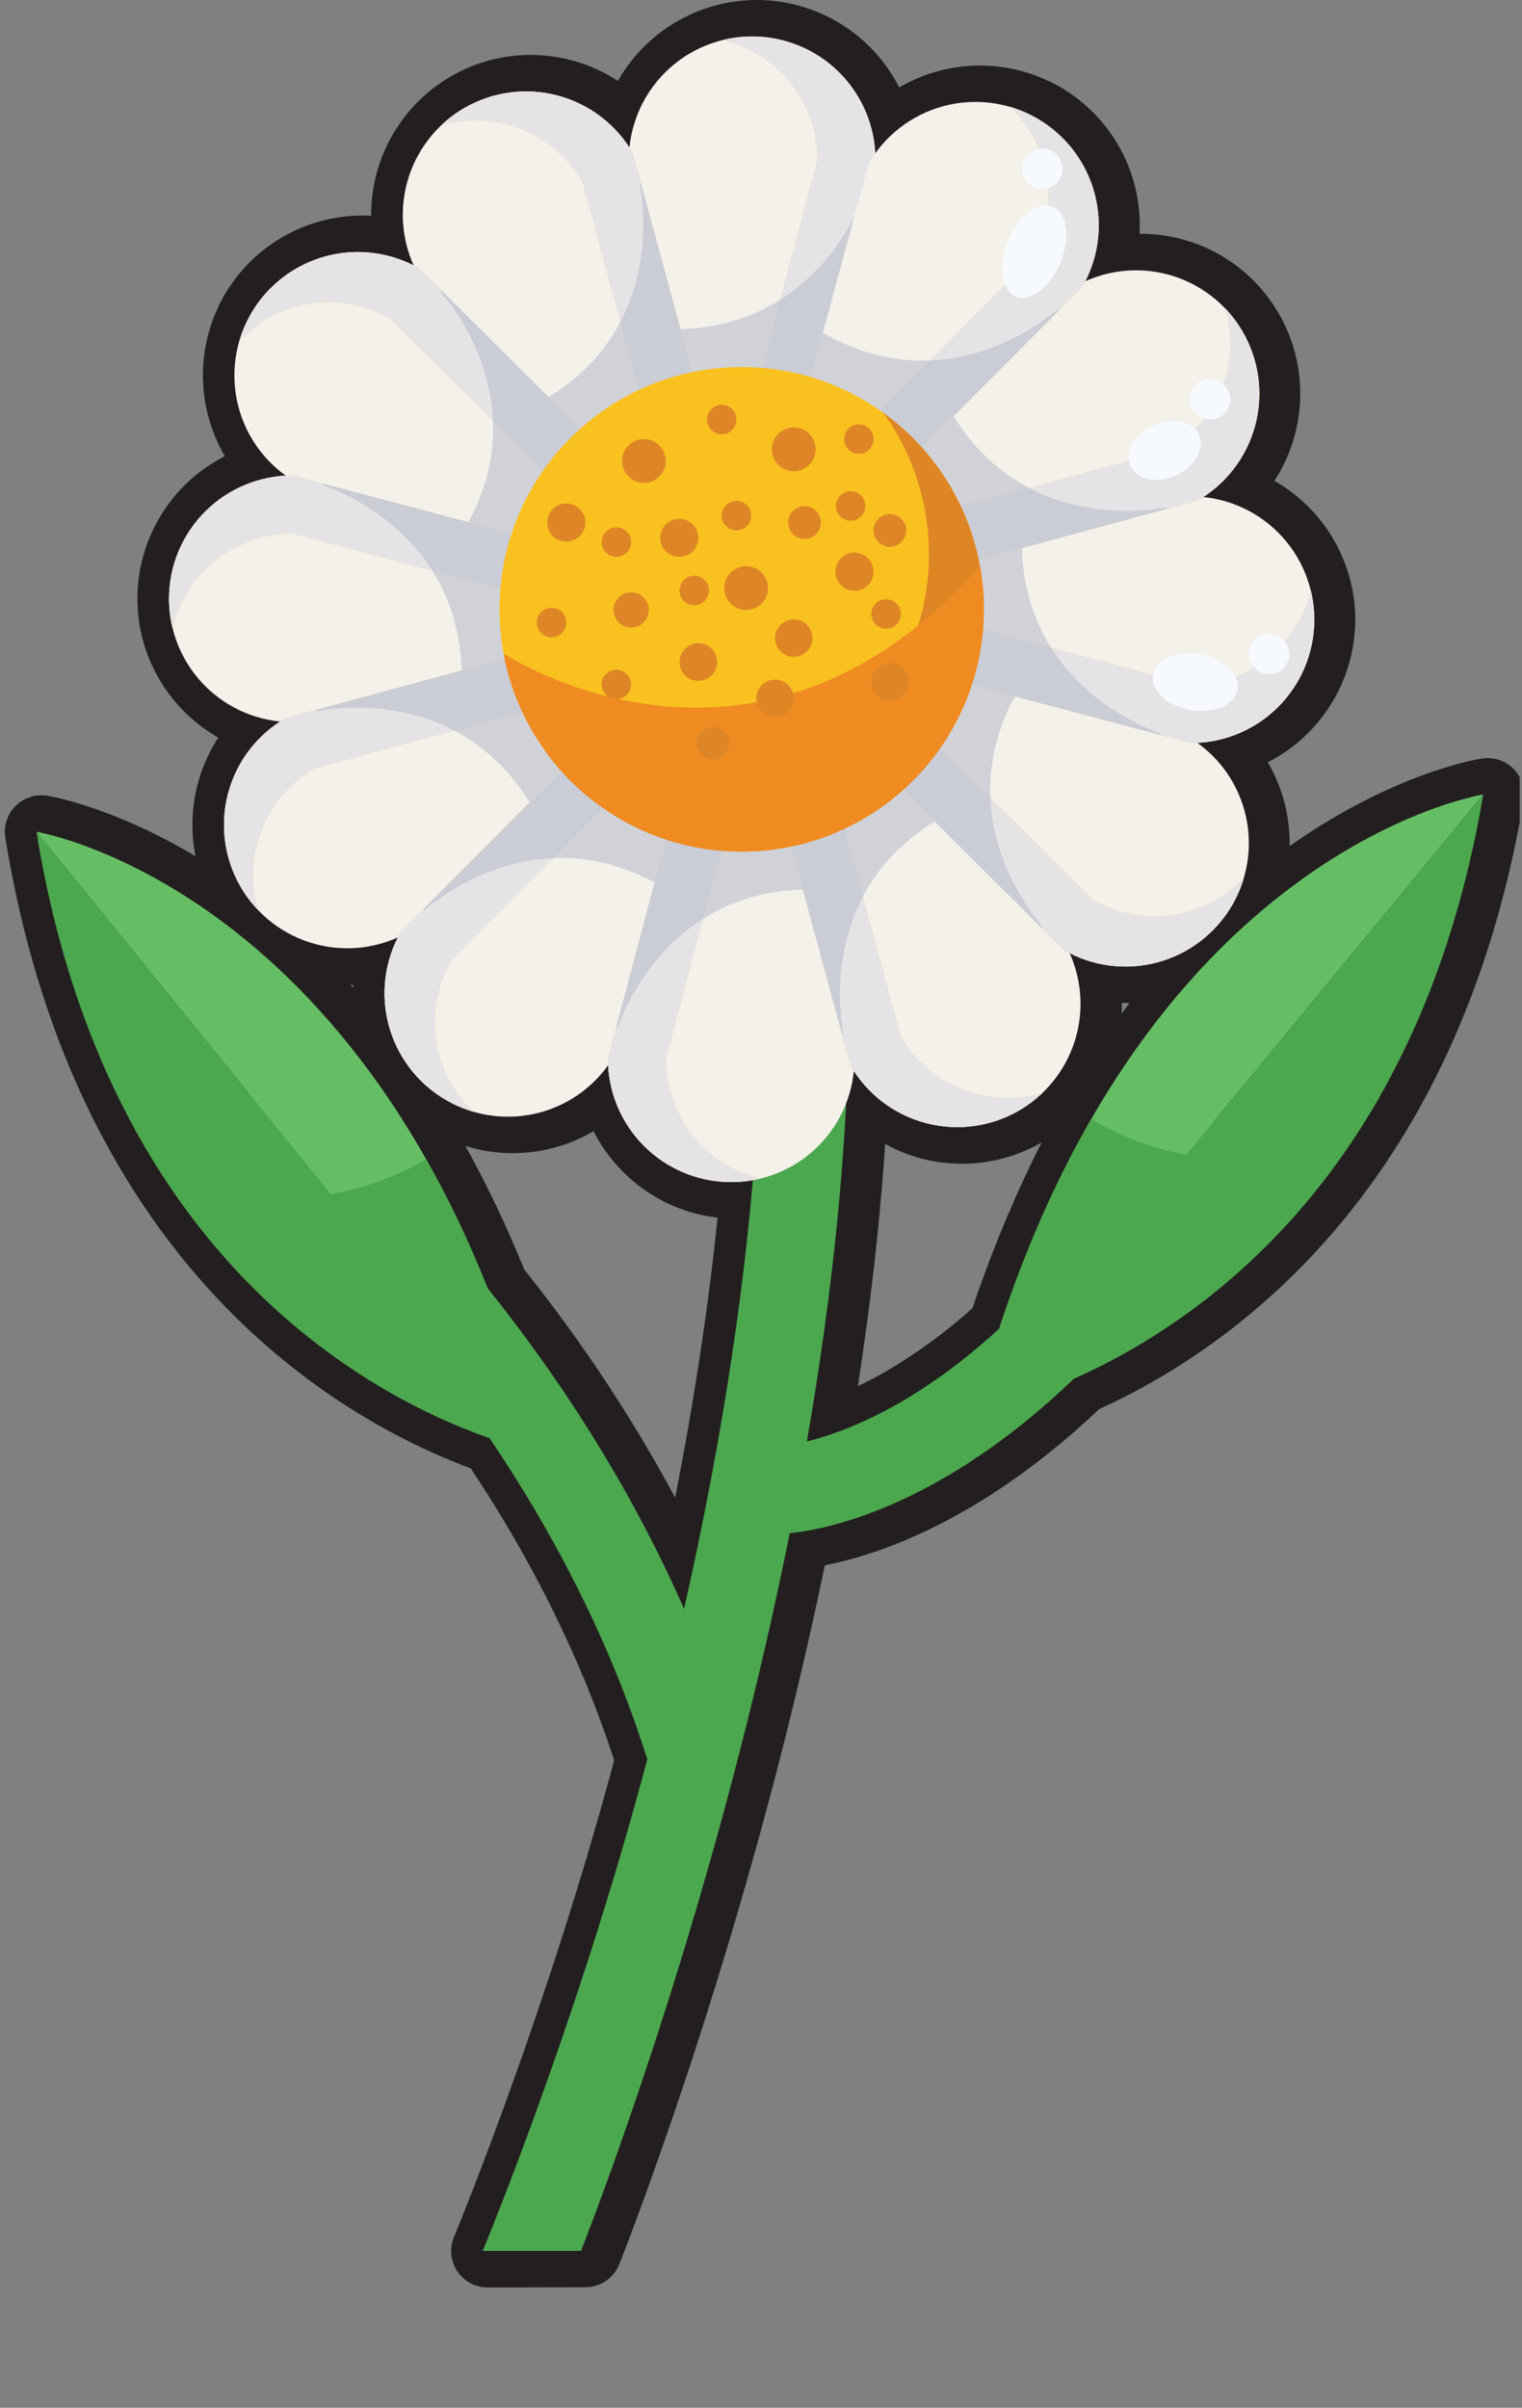 <svg width="626" height="990" viewBox="0 0 626 990" fill="none" xmlns="http://www.w3.org/2000/svg">
<rect x="0" y="0" width="626" height="990" fill="#808080" stroke="none"/>
<g clip-path="url(#clip0_4877_1433)">
<path d="M200.562 940.53C198.11 940.529 195.696 939.927 193.531 938.776C191.366 937.625 189.515 935.961 188.142 933.93C186.766 931.897 185.909 929.558 185.648 927.117C185.386 924.676 185.728 922.208 186.642 919.93L186.802 919.56C190.802 909.94 225.802 823.8 252.622 723.74C239.382 683.1 219.572 642.74 193.622 603.74C154.972 589.37 88.392 553.52 42.832 468.74C42.813 468.715 42.797 468.688 42.782 468.66C23.332 432.46 9.672 390.66 2.192 344.37C1.813 342.025 1.996 339.624 2.726 337.364C3.457 335.104 4.713 333.049 6.392 331.37C7.786 329.977 9.44 328.873 11.261 328.12C13.081 327.366 15.032 326.979 17.002 326.98C17.806 326.979 18.609 327.042 19.402 327.17C21.482 327.51 46.802 331.96 80.402 352.05C78.166 340.831 78.893 329.222 82.512 318.37C82.992 316.93 83.512 315.48 84.112 314.07C84.412 313.35 84.722 312.63 85.052 311.91C86.413 308.922 87.99 306.037 89.772 303.28C81.442 298.533 74.249 292.025 68.692 284.212C63.136 276.398 59.351 267.467 57.602 258.04C57.602 258.04 57.532 257.64 57.532 257.63C57.342 256.63 57.182 255.52 57.052 254.46L56.962 253.74C56.852 252.74 56.762 251.81 56.692 250.74C56.692 250.43 56.642 250.18 56.632 249.93C56.552 248.58 56.512 247.35 56.512 246.16C56.522 237.001 58.442 227.945 62.149 219.57C65.856 211.195 71.269 203.685 78.042 197.52C79.592 196.11 81.222 194.76 82.902 193.52C85.081 191.897 87.359 190.411 89.722 189.07C90.552 188.59 91.412 188.13 92.272 187.69L92.492 187.58C87.647 179.303 84.667 170.068 83.761 160.52C82.854 150.972 84.042 141.341 87.242 132.3L87.382 131.91C87.742 130.91 88.142 129.91 88.552 128.91L88.822 128.28C89.222 127.36 89.632 126.47 90.092 125.53V125.47C90.192 125.25 90.292 125.04 90.402 124.82C91.032 123.57 91.612 122.5 92.202 121.48C99.834 108.273 111.817 98.128 126.102 92.78C130.04 91.311 134.108 90.22 138.252 89.52C141.37 88.999 144.522 88.701 147.682 88.63H147.762H149.102C150.272 88.63 151.462 88.63 152.652 88.73C152.599 79.142 154.638 69.658 158.627 60.939C162.617 52.22 168.461 44.477 175.752 38.25L176.062 37.98C176.882 37.29 177.732 36.62 178.582 35.98L179.132 35.56C179.922 34.98 180.742 34.4 181.592 33.83L182.212 33.41C183.362 32.66 184.402 32.02 185.422 31.41C195.396 25.643 206.712 22.602 218.232 22.59C223.993 22.593 229.728 23.349 235.292 24.84C236.292 25.11 237.292 25.41 238.292 25.73C243.89 27.521 249.221 30.058 254.142 33.27C258.886 24.933 265.394 17.733 273.209 12.173C281.025 6.613 289.961 2.827 299.392 1.08L299.702 1.02C300.842 0.82 301.902 0.66 302.962 0.53L303.682 0.44C304.682 0.33 305.622 0.24 306.682 0.17L307.482 0.11C308.872 0.03 310.092 0 311.262 0C321.795 0.011 332.172 2.549 341.521 7.4C350.87 12.251 358.919 19.274 364.992 27.88C366.192 29.59 367.332 31.38 368.372 33.2C368.852 34.05 369.312 34.9 369.752 35.76L369.852 35.95C379.948 30.051 391.43 26.945 403.122 26.95C410.62 26.952 418.061 28.241 425.122 30.76L425.482 30.9C426.482 31.26 427.482 31.65 428.482 32.07L429.142 32.35C430.072 32.75 430.972 33.17 431.872 33.61H431.952L432.612 33.93C433.832 34.55 434.912 35.13 435.932 35.72C443.859 40.304 450.742 46.492 456.142 53.888C461.542 61.283 465.339 69.724 467.292 78.67C467.512 79.67 467.712 80.74 467.882 81.76C468.403 84.881 468.701 88.036 468.772 91.2C468.772 92.81 468.772 94.47 468.702 96.13H469.082C478.612 96.115 488.03 98.177 496.682 102.172C505.334 106.166 513.012 111.997 519.182 119.26L519.412 119.54C520.119 120.38 520.786 121.23 521.412 122.09L521.852 122.67C522.422 123.44 523.002 124.26 523.572 125.11C523.722 125.32 523.862 125.53 524.002 125.75C524.762 126.91 525.412 127.95 526.002 128.96C533.619 142.175 536.412 157.625 533.902 172.67C533.732 173.67 533.532 174.74 533.302 175.77C532.862 177.77 532.302 179.85 531.682 181.84C530.716 184.845 529.539 187.779 528.162 190.62C526.975 193.059 525.639 195.424 524.162 197.7C532.494 202.445 539.689 208.952 545.245 216.766C550.801 224.58 554.585 233.512 556.332 242.94L556.402 243.32C556.589 244.366 556.749 245.427 556.882 246.5L556.972 247.24C557.082 248.24 557.172 249.17 557.252 250.24L557.312 251.03C557.382 252.41 557.422 253.63 557.422 254.81C557.403 265.184 554.936 275.406 550.222 284.646C545.508 293.887 538.679 301.885 530.292 307.99C527.491 310.023 524.531 311.828 521.442 313.39C527.526 323.845 530.638 335.765 530.442 347.86C572.822 318 607.152 312.22 609.572 311.86C610.333 311.741 611.102 311.681 611.872 311.68C613.86 311.68 615.828 312.075 617.661 312.843C619.494 313.61 621.157 314.734 622.552 316.15C624.216 317.838 625.455 319.896 626.17 322.156C626.884 324.415 627.053 326.812 626.662 329.15C618.852 375.33 604.902 417.02 585.212 453.06L585.122 453.23C545.902 524.95 491.582 561.37 452.052 579.42C404.152 624.7 362.322 639.06 339.252 643.59C334.582 666.13 329.252 689.26 323.482 712.48C292.482 836.33 255.062 930.09 254.692 931.02C253.578 933.801 251.657 936.184 249.176 937.863C246.695 939.542 243.768 940.439 240.772 940.44L200.562 940.53ZM215.692 522.07C239.136 551.367 259.887 582.721 277.692 615.75C285.562 575.67 291.402 537.14 295.122 500.66C280.422 498.971 266.733 492.335 256.302 481.84C255.572 481.11 254.842 480.34 254.132 479.57C250.169 475.225 246.806 470.368 244.132 465.13C234.037 471.028 222.554 474.134 210.862 474.13C204.264 474.135 197.703 473.14 191.402 471.18C192.122 472.47 192.852 473.79 193.572 475.11L193.962 475.82C195.022 477.78 196.082 479.78 197.142 481.82L197.452 482.43C199.612 486.59 201.752 490.88 203.812 495.18L204.182 495.95C205.182 498.05 206.182 500.19 207.182 502.35L207.572 503.22C208.572 505.45 209.572 507.69 210.572 509.96V510.04C211.566 512.3 212.539 514.587 213.492 516.9L213.842 517.73C214.469 519.137 215.086 520.583 215.692 522.07ZM364.082 470.35C363.272 482.42 362.232 494.73 360.962 507.1C358.892 527.34 356.172 548.38 352.842 569.93C356.582 568.17 360.602 566.08 364.842 563.62C377.388 556.214 389.167 547.578 400.002 537.84C400.552 536.22 401.092 534.62 401.642 533.03L402.122 531.65C402.972 529.21 403.842 526.77 404.722 524.37L404.992 523.63C405.872 521.24 406.752 518.9 407.632 516.63L407.872 516.01C408.802 513.6 409.722 511.27 410.652 508.95L411.112 507.82C412.052 505.5 412.992 503.23 413.942 500.99L414.282 500.18C415.276 497.873 416.276 495.586 417.282 493.32C417.279 493.287 417.279 493.253 417.282 493.22C418.282 490.973 419.282 488.75 420.282 486.55L420.692 485.67C421.692 483.51 422.692 481.39 423.692 479.29L424.062 478.52C425.502 475.57 426.982 472.62 428.482 469.71C418.517 475.459 407.217 478.49 395.712 478.5C392.06 478.502 388.414 478.198 384.812 477.59C382.742 477.25 380.672 476.8 378.652 476.26C377.472 475.94 376.272 475.57 374.872 475.11C373.472 474.65 371.982 474.11 370.562 473.5C369.842 473.21 369.122 472.89 368.402 472.56C366.992 471.84 365.522 471.13 364.082 470.35ZM461.432 412.35C461.432 413.83 461.432 415.3 461.302 416.77C462.382 415.31 463.462 413.86 464.552 412.44C463.522 412.42 462.472 412.38 461.432 412.33V412.35ZM145.262 406.11C145.262 405.73 145.262 405.35 145.262 404.98H144.192L145.262 406.11Z" fill="#231F20"/>
<path d="M516 471.31L485.15 452.79C441.45 525.48 398.59 560.23 370.34 576.58C354.11 585.97 340.76 590.489 331.87 592.669C337.09 562.609 341.15 533.51 344.01 505.56C352.09 426.56 350.61 356.3 339.61 296.77L304.21 303.299C321.36 396.169 313.43 519.42 281.36 661.53C253.52 598.15 216.21 547.319 186.79 513.109C145.97 465.659 111.72 439.49 110.28 438.39L88.51 467.069C88.84 467.319 121.71 492.52 160.14 537.33C194.63 577.57 240.7 642.22 266.22 723.33C237.54 831.8 198.92 924.539 198.53 925.5H238.95C239.32 924.57 276.39 831.649 307.11 708.899C313.777 682.166 319.68 655.996 324.82 630.39C345.91 628.29 431.92 611.18 516 471.31Z" fill="#4CA84E"/>
<path d="M334.18 163.29H284.52L258.64 65.71C258.64 52.261 263.983 39.362 273.493 29.852C283.003 20.343 295.901 15 309.35 15C316.01 14.999 322.605 16.31 328.759 18.857C334.913 21.405 340.504 25.14 345.214 29.849C349.924 34.558 353.66 40.149 356.209 46.302C358.758 52.455 360.07 59.05 360.07 65.71L334.18 163.29Z" fill="#F4F0EA"/>
<path d="M309.35 15C305.338 15.002 301.34 15.478 297.44 16.42C308.496 19.096 318.332 25.411 325.368 34.35C332.403 43.289 336.228 54.334 336.23 65.71L310.35 163.29H334.18L360.06 65.71C360.06 52.261 354.717 39.362 345.207 29.852C335.697 20.343 322.799 15 309.35 15Z" fill="#EFCC6B"/>
<path d="M309.35 15C305.338 15.002 301.34 15.478 297.44 16.42C308.496 19.096 318.332 25.411 325.368 34.35C332.403 43.289 336.228 54.334 336.23 65.71L310.35 163.29H334.18L360.06 65.71C360.06 52.261 354.717 39.362 345.207 29.852C335.697 20.343 322.799 15 309.35 15Z" fill="#E5E3E5"/>
<g style="mix-blend-mode:multiply" opacity="0.58">
<path d="M356.57 78.869L356.27 77.719C356.27 77.719 338.9 135.349 277.11 135.349L284.52 163.289H334.18L356.57 78.869Z" fill="#B6BCCC"/>
</g>
<path d="M286.66 160.399L243.66 185.229L172.46 113.669C165.738 102.022 163.918 88.182 167.398 75.192C170.879 62.202 179.375 51.126 191.02 44.399C196.787 41.068 203.155 38.906 209.758 38.036C216.361 37.166 223.071 37.605 229.505 39.329C235.938 41.053 241.969 44.026 247.253 48.081C252.537 52.136 256.97 57.191 260.3 62.959L286.66 160.399Z" fill="#F4F0EA"/>
<path d="M191.01 44.399C187.54 46.408 184.317 48.818 181.41 51.58C192.323 48.37 203.999 48.921 214.561 53.145C225.123 57.369 233.959 65.02 239.65 74.87L266.03 172.319L286.66 160.399L260.29 62.959C256.96 57.191 252.527 52.136 247.243 48.081C241.959 44.026 235.928 41.053 229.494 39.329C223.061 37.605 216.351 37.166 209.748 38.036C203.145 38.906 196.777 41.068 191.01 44.399Z" fill="#EFCC6B"/>
<path d="M191.01 44.399C187.54 46.408 184.317 48.818 181.41 51.58C192.323 48.37 203.999 48.921 214.561 53.145C225.123 57.369 233.959 65.02 239.65 74.87L266.03 172.319L286.66 160.399L260.29 62.959C256.96 57.191 252.527 52.136 247.243 48.081C241.959 44.026 235.928 41.053 229.494 39.329C223.061 37.605 216.351 37.166 209.748 38.036C203.145 38.906 196.777 41.068 191.01 44.399Z" fill="#E5E3E5"/>
<g style="mix-blend-mode:multiply" opacity="0.58">
<path d="M263.85 76.1L263.01 75.26C263.01 75.26 276.78 133.85 223.27 164.75L243.65 185.229L286.65 160.399L263.85 76.1Z" fill="#B6BCCC"/>
</g>
<path d="M244.07 181.669L219.24 224.669L121.75 198.299C110.105 191.572 101.609 180.497 98.128 167.507C94.648 154.517 96.468 140.677 103.19 129.029C106.519 123.262 110.951 118.206 116.234 114.151C121.517 110.096 127.547 107.122 133.979 105.397C140.411 103.673 147.12 103.233 153.723 104.101C160.326 104.97 166.692 107.13 172.46 110.459L244.07 181.669Z" fill="#F4F0EA"/>
<path d="M103.23 129.029C101.228 132.498 99.641 136.19 98.5 140.029C106.34 131.781 116.725 126.41 127.987 124.777C139.248 123.145 150.731 125.347 160.59 131.029L232.15 202.239L244.07 181.599L172.5 110.389C166.728 107.063 160.358 104.906 153.752 104.043C147.147 103.18 140.436 103.626 134.003 105.357C127.57 107.088 121.542 110.07 116.261 114.131C110.981 118.193 106.553 123.256 103.23 129.029Z" fill="#EFCC6B"/>
<path d="M103.23 129.029C101.228 132.498 99.641 136.19 98.5 140.029C106.34 131.781 116.725 126.41 127.987 124.777C139.248 123.145 150.731 125.347 160.59 131.029L232.15 202.239L244.07 181.599L172.5 110.389C166.728 107.063 160.358 104.906 153.752 104.043C147.147 103.18 140.436 103.626 134.003 105.357C127.57 107.088 121.542 110.07 116.261 114.131C110.981 118.193 106.553 123.256 103.23 129.029Z" fill="#E5E3E5"/>
<g style="mix-blend-mode:multiply" opacity="0.58">
<path d="M182.16 120.069L181.01 119.76C181.01 119.76 222.23 163.609 191.34 217.129L219.24 224.68L244.07 181.68L182.16 120.069Z" fill="#B6BCCC"/>
</g>
<path d="M217.81 221.38V271.04L120.23 296.92C106.781 296.92 93.883 291.577 84.373 282.067C74.863 272.557 69.52 259.659 69.52 246.21C69.52 232.761 74.863 219.863 84.373 210.353C93.883 200.843 106.781 195.5 120.23 195.5L217.81 221.38Z" fill="#F4F0EA"/>
<path d="M69.52 246.21C69.522 250.225 69.998 254.226 70.94 258.13C73.615 247.072 79.93 237.235 88.869 230.198C97.808 223.161 108.853 219.334 120.23 219.33L217.81 245.21V221.38L120.23 195.5C106.781 195.5 93.883 200.843 84.373 210.353C74.863 219.863 69.52 232.761 69.52 246.21Z" fill="#EFCC6B"/>
<path d="M69.52 246.21C69.522 250.225 69.998 254.226 70.94 258.13C73.615 247.072 79.93 237.235 88.869 230.198C97.808 223.161 108.853 219.334 120.23 219.33L217.81 245.21V221.38L120.23 195.5C106.781 195.5 93.883 200.843 84.373 210.353C74.863 219.863 69.52 232.761 69.52 246.21Z" fill="#E5E3E5"/>
<g style="mix-blend-mode:multiply" opacity="0.58">
<path d="M133.4 198.988L132.25 199.288C132.25 199.288 189.88 216.658 189.88 278.448L217.81 271.038V221.378L133.4 198.988Z" fill="#B6BCCC"/>
</g>
<path d="M214.93 268.898L239.76 311.898L168.2 383.099C162.433 386.43 156.065 388.592 149.462 389.462C142.859 390.332 136.149 389.893 129.715 388.169C123.282 386.446 117.251 383.472 111.967 379.417C106.683 375.362 102.25 370.307 98.92 364.539C92.196 352.892 90.374 339.05 93.854 326.06C97.335 313.069 105.833 301.993 117.48 295.269L214.93 268.898Z" fill="#F4F0EA"/>
<path d="M98.92 364.548C100.93 368.024 103.343 371.25 106.11 374.159C102.898 363.244 103.448 351.566 107.672 341.002C111.896 330.438 119.548 321.6 129.4 315.909L226.85 289.539L214.93 268.898L117.48 295.279C105.833 302.004 97.335 313.079 93.854 326.07C90.374 339.06 92.196 352.901 98.92 364.548Z" fill="#EFCC6B"/>
<path d="M98.92 364.548C100.93 368.024 103.343 371.25 106.11 374.159C102.898 363.244 103.448 351.566 107.672 341.002C111.896 330.438 119.548 321.6 129.4 315.909L226.85 289.539L214.93 268.898L117.48 295.279C105.833 302.004 97.335 313.079 93.854 326.07C90.374 339.06 92.196 352.901 98.92 364.548Z" fill="#E5E3E5"/>
<g style="mix-blend-mode:multiply" opacity="0.58">
<path d="M130.63 291.72L129.79 292.56C129.79 292.56 188.38 278.78 219.27 332.3L239.76 311.91L214.93 268.91L130.63 291.72Z" fill="#B6BCCC"/>
</g>
<path d="M236.19 311.5L279.19 336.33L252.83 433.79C249.5 439.558 245.067 444.614 239.783 448.668C234.499 452.723 228.468 455.697 222.035 457.421C215.601 459.144 208.891 459.583 202.288 458.713C195.685 457.843 189.318 455.681 183.55 452.35C171.905 445.623 163.409 434.547 159.928 421.558C156.448 408.568 158.268 394.728 164.99 383.08L236.19 311.5Z" fill="#F4F0EA"/>
<path d="M183.55 452.33C187.016 454.338 190.708 455.926 194.55 457.06C186.305 449.221 180.934 438.837 179.302 427.578C177.67 416.319 179.87 404.838 185.55 394.98L256.75 323.41L236.11 311.5L164.91 383.06C161.585 388.832 159.43 395.203 158.567 401.808C157.704 408.413 158.151 415.123 159.882 421.556C161.613 427.988 164.594 434.017 168.655 439.297C172.716 444.577 177.777 449.006 183.55 452.33Z" fill="#EFCC6B"/>
<path d="M183.55 452.33C187.016 454.338 190.708 455.926 194.55 457.06C186.305 449.221 180.934 438.837 179.302 427.578C177.67 416.319 179.87 404.838 185.55 394.98L256.75 323.41L236.11 311.5L164.91 383.06C161.585 388.832 159.43 395.203 158.567 401.808C157.704 408.413 158.151 415.123 159.882 421.556C161.613 427.988 164.594 434.017 168.655 439.297C172.716 444.577 177.777 449.006 183.55 452.33Z" fill="#E5E3E5"/>
<g style="mix-blend-mode:multiply" opacity="0.58">
<path d="M174.59 373.41L174.28 374.55C174.28 374.55 218.14 333.33 271.65 364.23L279.2 336.33L236.2 311.5L174.59 373.41Z" fill="#B6BCCC"/>
</g>
<path d="M275.91 337.789H325.57L351.45 435.369C351.439 448.81 346.094 461.696 336.587 471.197C327.08 480.698 314.191 486.036 300.75 486.039C294.091 486.039 287.497 484.728 281.344 482.179C275.192 479.631 269.602 475.895 264.893 471.187C260.184 466.478 256.449 460.887 253.9 454.735C251.352 448.582 250.04 441.988 250.04 435.329L275.91 337.789Z" fill="#F4F0EA"/>
<path d="M300.75 486.039C304.762 486.037 308.76 485.561 312.66 484.619C301.604 481.943 291.768 475.628 284.732 466.689C277.697 457.75 273.872 446.705 273.87 435.329L299.75 337.789H275.92L250.04 435.369C250.051 448.811 255.398 461.699 264.907 471.201C274.416 480.702 287.308 486.039 300.75 486.039Z" fill="#EFCC6B"/>
<path d="M300.75 486.039C304.762 486.037 308.76 485.561 312.66 484.619C301.604 481.943 291.768 475.628 284.732 466.689C277.697 457.75 273.872 446.705 273.87 435.329L299.75 337.789H275.92L250.04 435.369C250.051 448.811 255.398 461.699 264.907 471.201C274.416 480.702 287.308 486.039 300.75 486.039Z" fill="#E5E3E5"/>
<g style="mix-blend-mode:multiply" opacity="0.58">
<path d="M253.52 422.17L253.82 423.32C253.82 423.32 271.19 365.69 332.98 365.69L325.57 337.75H275.91L253.52 422.17Z" fill="#B6BCCC"/>
</g>
<path d="M323.43 340.629L366.43 315.799L437.63 387.369C444.352 399.017 446.172 412.857 442.692 425.847C439.211 438.836 430.715 449.913 419.07 456.639C407.421 463.361 393.579 465.182 380.588 461.702C367.596 458.221 356.519 449.725 349.79 438.079L323.43 340.629Z" fill="#F4F0EA"/>
<path d="M419.08 456.639C422.553 454.63 425.775 452.216 428.68 449.449C417.767 452.662 406.09 452.112 395.527 447.888C384.964 443.664 376.128 436.011 370.44 426.159L344.06 328.719L323.43 340.628L349.8 438.079C356.528 449.724 367.606 458.221 380.598 461.701C393.589 465.182 407.431 463.361 419.08 456.639Z" fill="#EFCC6B"/>
<path d="M419.08 456.639C422.553 454.63 425.775 452.216 428.68 449.449C417.767 452.662 406.09 452.112 395.527 447.888C384.964 443.664 376.128 436.011 370.44 426.159L344.06 328.719L323.43 340.628L349.8 438.079C356.528 449.724 367.606 458.221 380.598 461.701C393.589 465.182 407.431 463.361 419.08 456.639Z" fill="#E5E3E5"/>
<g style="mix-blend-mode:multiply" opacity="0.58">
<path d="M346.25 424.939L347.08 425.779C347.08 425.779 333.31 367.189 386.82 336.289L366.44 315.789L323.44 340.619L346.25 424.939Z" fill="#B6BCCC"/>
</g>
<path d="M366.02 319.369L390.85 276.369L488.3 302.749C499.947 309.474 508.445 320.549 511.926 333.54C515.407 346.531 513.584 360.372 506.86 372.019C503.531 377.787 499.099 382.842 493.816 386.897C488.533 390.951 482.503 393.925 476.07 395.649C469.637 397.372 462.928 397.812 456.326 396.942C449.723 396.072 443.357 393.91 437.59 390.579L366.02 319.369Z" fill="#F4F0EA"/>
<path d="M506.86 372.009C508.86 368.539 510.447 364.847 511.59 361.009C503.75 369.257 493.365 374.628 482.104 376.261C470.842 377.893 459.359 375.691 449.5 370.009L377.94 298.809L366.02 319.449L437.59 390.648C443.361 393.976 449.732 396.133 456.338 396.998C462.944 397.862 469.655 397.416 476.088 395.685C482.521 393.953 488.55 390.971 493.83 386.909C499.11 382.846 503.538 377.783 506.86 372.009Z" fill="#EFCC6B"/>
<path d="M506.86 372.009C508.86 368.539 510.447 364.847 511.59 361.009C503.75 369.257 493.365 374.628 482.104 376.261C470.842 377.893 459.359 375.691 449.5 370.009L377.94 298.809L366.02 319.449L437.59 390.648C443.361 393.976 449.732 396.133 456.338 396.998C462.944 397.862 469.655 397.416 476.088 395.685C482.521 393.953 488.55 390.971 493.83 386.909C499.11 382.846 503.538 377.783 506.86 372.009Z" fill="#E5E3E5"/>
<g style="mix-blend-mode:multiply" opacity="0.58">
<path d="M427.93 380.97L429.08 381.28C429.08 381.28 387.86 337.42 418.75 283.91L390.85 276.359L366.02 319.359L427.93 380.97Z" fill="#B6BCCC"/>
</g>
<path d="M392.28 279.66V229.99L489.86 204.109C503.303 204.112 516.195 209.452 525.704 218.955C535.212 228.457 540.559 241.346 540.57 254.79C540.567 268.238 535.224 281.135 525.714 290.644C516.205 300.153 503.308 305.497 489.86 305.5L392.28 279.66Z" fill="#F4F0EA"/>
<path d="M540.57 254.789C540.569 250.774 540.092 246.772 539.15 242.869C536.476 253.928 530.162 263.766 521.223 270.803C512.283 277.84 501.237 281.667 489.86 281.669L392.28 255.789V279.619L489.86 305.499C503.308 305.496 516.205 300.153 525.714 290.644C535.224 281.134 540.567 268.237 540.57 254.789Z" fill="#EFCC6B"/>
<path d="M540.57 254.789C540.569 250.774 540.092 246.772 539.15 242.869C536.476 253.928 530.162 263.766 521.223 270.803C512.283 277.84 501.237 281.667 489.86 281.669L392.28 255.789V279.619L489.86 305.499C503.308 305.496 516.205 300.153 525.714 290.644C535.224 281.134 540.567 268.237 540.57 254.789Z" fill="#E5E3E5"/>
<g style="mix-blend-mode:multiply" opacity="0.58">
<path d="M476.75 302.048L477.89 301.738C477.89 301.738 420.27 284.378 420.27 222.578L392.33 229.988V279.658L476.75 302.048Z" fill="#B6BCCC"/>
</g>
<path d="M395.16 232.139L370.33 189.139L441.89 117.939C447.658 114.607 454.025 112.445 460.628 111.575C467.231 110.705 473.941 111.144 480.375 112.868C486.808 114.591 492.839 117.566 498.123 121.62C503.407 125.675 507.84 130.73 511.17 136.499C514.501 142.267 516.664 148.635 517.534 155.239C518.404 161.843 517.965 168.554 516.242 174.988C514.518 181.422 511.544 187.454 507.489 192.739C503.435 198.024 498.379 202.458 492.61 205.789L395.16 232.139Z" fill="#F4F0EA"/>
<path d="M511.17 136.489C509.16 133.014 506.747 129.788 503.98 126.879C507.19 137.792 506.639 149.468 502.415 160.03C498.191 170.592 490.54 179.428 480.69 185.119L383.25 211.499L395.16 232.139L492.61 205.759C504.255 199.033 512.751 187.957 516.232 174.967C519.712 161.977 517.892 148.137 511.17 136.489Z" fill="#EFCC6B"/>
<path d="M511.17 136.489C509.16 133.014 506.747 129.788 503.98 126.879C507.19 137.792 506.639 149.468 502.415 160.03C498.191 170.592 490.54 179.428 480.69 185.119L383.25 211.499L395.16 232.139L492.61 205.759C504.255 199.033 512.751 187.957 516.232 174.967C519.712 161.977 517.892 148.137 511.17 136.489Z" fill="#E5E3E5"/>
<g style="mix-blend-mode:multiply" opacity="0.58">
<path d="M479.46 209.319L480.3 208.479C480.3 208.479 421.75 222.249 390.82 168.789L370.33 189.179L395.16 232.179L479.46 209.319Z" fill="#B6BCCC"/>
</g>
<path d="M373.9 189.538L330.9 164.708L357.27 67.268C363.995 55.619 375.072 47.118 388.064 43.636C401.057 40.153 414.9 41.974 426.55 48.698C438.195 55.427 446.692 66.504 450.173 79.496C453.653 92.487 451.832 106.329 445.11 117.978L373.9 189.538Z" fill="#F4F0EA"/>
<path d="M426.54 48.699C423.072 46.698 419.38 45.113 415.54 43.978C423.777 51.824 429.138 62.21 430.762 73.469C432.385 84.728 430.176 96.206 424.49 106.059L353.29 177.628L373.93 189.539L445.13 117.979C451.85 106.326 453.666 92.481 450.18 79.489C446.694 66.497 438.191 55.422 426.54 48.699Z" fill="#EFCC6B"/>
<path d="M426.54 48.699C423.072 46.698 419.38 45.113 415.54 43.978C423.777 51.824 429.138 62.21 430.762 73.469C432.385 84.728 430.176 96.206 424.49 106.059L353.29 177.628L373.93 189.539L445.13 117.979C451.85 106.326 453.666 92.481 450.18 79.489C446.694 66.497 438.191 55.422 426.54 48.699Z" fill="#E5E3E5"/>
<g style="mix-blend-mode:multiply" opacity="0.58">
<path d="M435.5 127.628L435.81 126.479C435.81 126.479 391.95 167.709 338.44 136.809L330.89 164.708L373.89 189.539L435.5 127.628Z" fill="#B6BCCC"/>
</g>
<path d="M305.05 350.12C360.057 350.12 404.65 305.527 404.65 250.52C404.65 195.512 360.057 150.92 305.05 150.92C250.042 150.92 205.45 195.512 205.45 250.52C205.45 305.527 250.042 350.12 305.05 350.12Z" fill="#F9C11F"/>
<path d="M363.27 169.699C375.514 186.644 382.091 207.024 382.06 227.929C382.057 254.346 371.562 279.679 352.881 298.357C334.201 317.036 308.866 327.529 282.45 327.529C261.553 327.575 241.176 321.016 224.23 308.789C233.449 321.607 245.588 332.045 259.642 339.241C273.696 346.436 289.261 350.182 305.05 350.169C331.466 350.169 356.799 339.676 375.478 320.997C394.156 302.318 404.65 276.984 404.65 250.569C404.668 234.772 400.924 219.198 393.729 205.136C386.533 191.073 376.092 178.926 363.27 169.699Z" fill="#DE8626"/>
<g style="mix-blend-mode:multiply">
<path d="M207.51 268.899L207.21 269.289C211.582 292.033 223.741 312.544 241.597 327.295C259.452 342.047 281.889 350.117 305.05 350.119C331.465 350.119 356.799 339.625 375.478 320.947C394.156 302.268 404.65 276.935 404.65 250.519C404.65 244.547 404.118 238.587 403.06 232.709C310.75 337.489 207.51 268.899 207.51 268.899Z" fill="#EF8B21"/>
</g>
<path d="M306.89 250.809C311.866 250.809 315.9 246.775 315.9 241.799C315.9 236.823 311.866 232.789 306.89 232.789C301.914 232.789 297.88 236.823 297.88 241.799C297.88 246.775 301.914 250.809 306.89 250.809Z" fill="#DE8626"/>
<path d="M264.85 198.559C269.826 198.559 273.86 194.525 273.86 189.549C273.86 184.573 269.826 180.539 264.85 180.539C259.874 180.539 255.84 184.573 255.84 189.549C255.84 194.525 259.874 198.559 264.85 198.559Z" fill="#DE8626"/>
<path d="M326.47 193.77C331.446 193.77 335.48 189.736 335.48 184.76C335.48 179.784 331.446 175.75 326.47 175.75C321.494 175.75 317.46 179.784 317.46 184.76C317.46 189.736 321.494 193.77 326.47 193.77Z" fill="#DE8626"/>
<path d="M318.78 294.8C323.027 294.8 326.47 291.357 326.47 287.11C326.47 282.863 323.027 279.42 318.78 279.42C314.533 279.42 311.09 282.863 311.09 287.11C311.09 291.357 314.533 294.8 318.78 294.8Z" fill="#DE8626"/>
<path d="M326.47 270.06C330.717 270.06 334.16 266.617 334.16 262.37C334.16 258.123 330.717 254.68 326.47 254.68C322.223 254.68 318.78 258.123 318.78 262.37C318.78 266.617 322.223 270.06 326.47 270.06Z" fill="#DE8626"/>
<path d="M366.03 288.05C370.277 288.05 373.72 284.607 373.72 280.36C373.72 276.113 370.277 272.67 366.03 272.67C361.783 272.67 358.34 276.113 358.34 280.36C358.34 284.607 361.783 288.05 366.03 288.05Z" fill="#DE8626"/>
<path d="M302.92 218.089C306.272 218.089 308.99 215.372 308.99 212.019C308.99 208.667 306.272 205.949 302.92 205.949C299.568 205.949 296.85 208.667 296.85 212.019C296.85 215.372 299.568 218.089 302.92 218.089Z" fill="#DE8626"/>
<path d="M364.44 258.529C367.792 258.529 370.51 255.811 370.51 252.459C370.51 249.106 367.792 246.389 364.44 246.389C361.088 246.389 358.37 249.106 358.37 252.459C358.37 255.811 361.088 258.529 364.44 258.529Z" fill="#DE8626"/>
<path d="M349.85 214.109C353.202 214.109 355.92 211.391 355.92 208.039C355.92 204.686 353.202 201.969 349.85 201.969C346.498 201.969 343.78 204.686 343.78 208.039C343.78 211.391 346.498 214.109 349.85 214.109Z" fill="#DE8626"/>
<path d="M253.52 228.98C256.872 228.98 259.59 226.262 259.59 222.91C259.59 219.557 256.872 216.84 253.52 216.84C250.168 216.84 247.45 219.557 247.45 222.91C247.45 226.262 250.168 228.98 253.52 228.98Z" fill="#DE8626"/>
<path d="M353.26 186.599C356.612 186.599 359.33 183.881 359.33 180.529C359.33 177.177 356.612 174.459 353.26 174.459C349.908 174.459 347.19 177.177 347.19 180.529C347.19 183.881 349.908 186.599 353.26 186.599Z" fill="#DE8626"/>
<path d="M296.85 178.56C300.202 178.56 302.92 175.842 302.92 172.49C302.92 169.138 300.202 166.42 296.85 166.42C293.498 166.42 290.78 169.138 290.78 172.49C290.78 175.842 293.498 178.56 296.85 178.56Z" fill="#DE8626"/>
<path d="M285.55 248.849C288.902 248.849 291.62 246.131 291.62 242.779C291.62 239.427 288.902 236.709 285.55 236.709C282.198 236.709 279.48 239.427 279.48 242.779C279.48 246.131 282.198 248.849 285.55 248.849Z" fill="#DE8626"/>
<path d="M253.52 287.509C256.872 287.509 259.59 284.792 259.59 281.439C259.59 278.087 256.872 275.369 253.52 275.369C250.168 275.369 247.45 278.087 247.45 281.439C247.45 284.792 250.168 287.509 253.52 287.509Z" fill="#DE8626"/>
<path d="M226.85 262.048C230.202 262.048 232.92 259.331 232.92 255.978C232.92 252.626 230.202 249.908 226.85 249.908C223.498 249.908 220.78 252.626 220.78 255.978C220.78 259.331 223.498 262.048 226.85 262.048Z" fill="#DE8626"/>
<path d="M259.59 258.069C263.6 258.069 266.85 254.818 266.85 250.809C266.85 246.799 263.6 243.549 259.59 243.549C255.58 243.549 252.33 246.799 252.33 250.809C252.33 254.818 255.58 258.069 259.59 258.069Z" fill="#DE8626"/>
<path d="M287.22 279.959C291.5 279.959 294.97 276.489 294.97 272.209C294.97 267.929 291.5 264.459 287.22 264.459C282.94 264.459 279.47 267.929 279.47 272.209C279.47 276.489 282.94 279.959 287.22 279.959Z" fill="#DE8626"/>
<path d="M330.89 221.569C334.607 221.569 337.62 218.556 337.62 214.839C337.62 211.122 334.607 208.109 330.89 208.109C327.173 208.109 324.16 211.122 324.16 214.839C324.16 218.556 327.173 221.569 330.89 221.569Z" fill="#DE8626"/>
<path d="M293.25 312.269C296.967 312.269 299.98 309.255 299.98 305.539C299.98 301.822 296.967 298.809 293.25 298.809C289.533 298.809 286.52 301.822 286.52 305.539C286.52 309.255 289.533 312.269 293.25 312.269Z" fill="#DE8626"/>
<path d="M366.03 224.819C369.747 224.819 372.76 221.806 372.76 218.089C372.76 214.372 369.747 211.359 366.03 211.359C362.313 211.359 359.3 214.372 359.3 218.089C359.3 221.806 362.313 224.819 366.03 224.819Z" fill="#DE8626"/>
<path d="M279.38 228.989C283.715 228.989 287.23 225.475 287.23 221.139C287.23 216.804 283.715 213.289 279.38 213.289C275.045 213.289 271.53 216.804 271.53 221.139C271.53 225.475 275.045 228.989 279.38 228.989Z" fill="#DE8626"/>
<path d="M232.92 222.688C237.255 222.688 240.77 219.174 240.77 214.838C240.77 210.503 237.255 206.988 232.92 206.988C228.585 206.988 225.07 210.503 225.07 214.838C225.07 219.174 228.585 222.688 232.92 222.688Z" fill="#DE8626"/>
<path d="M351.45 242.899C355.786 242.899 359.3 239.385 359.3 235.049C359.3 230.714 355.786 227.199 351.45 227.199C347.115 227.199 343.6 230.714 343.6 235.049C343.6 239.385 347.115 242.899 351.45 242.899Z" fill="#DE8626"/>
<path d="M436.186 107.872C440.366 97.654 438.932 87.397 432.982 84.963C427.032 82.529 418.82 88.839 414.639 99.057C410.459 109.275 411.894 119.532 417.843 121.966C423.793 124.4 432.005 118.09 436.186 107.872Z" fill="#F6FAFE"/>
<path d="M509.021 283.489C510.128 277.156 503.246 270.662 493.65 268.984C484.053 267.306 475.376 271.078 474.268 277.411C473.161 283.743 480.042 290.237 489.639 291.916C499.236 293.594 507.913 289.821 509.021 283.489Z" fill="#F6FAFE"/>
<path d="M428.69 77.72C433.279 77.72 437 73.999 437 69.41C437 64.82 433.279 61.1 428.69 61.1C424.1 61.1 420.38 64.82 420.38 69.41C420.38 73.999 424.1 77.72 428.69 77.72Z" fill="#F6FAFE"/>
<path d="M497.66 172.479C502.25 172.479 505.97 168.759 505.97 164.169C505.97 159.58 502.25 155.859 497.66 155.859C493.071 155.859 489.35 159.58 489.35 164.169C489.35 168.759 493.071 172.479 497.66 172.479Z" fill="#F6FAFE"/>
<path d="M521.98 277.21C526.569 277.21 530.29 273.489 530.29 268.9C530.29 264.31 526.569 260.59 521.98 260.59C517.39 260.59 513.67 264.31 513.67 268.9C513.67 273.489 517.39 277.21 521.98 277.21Z" fill="#F6FAFE"/>
<path d="M483.854 195.376C491.6 191.744 495.743 184.243 493.108 178.623C490.472 173.002 482.057 171.39 474.311 175.022C466.566 178.654 462.423 186.154 465.058 191.774C467.693 197.395 476.109 199.007 483.854 195.376Z" fill="#F6FAFE"/>
<path d="M400.98 580.359L610.05 326.68C610.05 326.68 461.1 349.789 400.98 580.359Z" fill="#66BE64"/>
<path d="M610.05 326.68L400.98 580.359C400.98 580.359 572.03 551.46 610.05 326.68Z" fill="#4CA84E"/>
<g style="mix-blend-mode:multiply">
<path d="M448.85 460.069C430.41 492.069 413.7 531.549 400.98 580.359C400.98 580.359 506.46 562.53 570.17 446.02C515.65 504.43 448.85 460.069 448.85 460.069Z" fill="#4CA84E"/>
</g>
<path d="M222.24 597.18L15 342.01C15 342.01 163.75 366.18 222.24 597.18Z" fill="#66BE64"/>
<path d="M15 342.01L222.24 597.18C222.24 597.18 51.4 567.05 15 342.01Z" fill="#4CA84E"/>
<g style="mix-blend-mode:multiply">
<path d="M175.24 476.549C193.44 508.649 209.86 548.279 222.24 597.179C222.24 597.179 116.88 578.589 54.02 461.619C108.12 520.429 175.24 476.549 175.24 476.549Z" fill="#4CA84E"/>
</g>
</g>
<defs>
<clipPath id="clip0_4877_1433">
<rect width="625.06" height="989.88" fill="white"/>
</clipPath>
</defs>
</svg>
